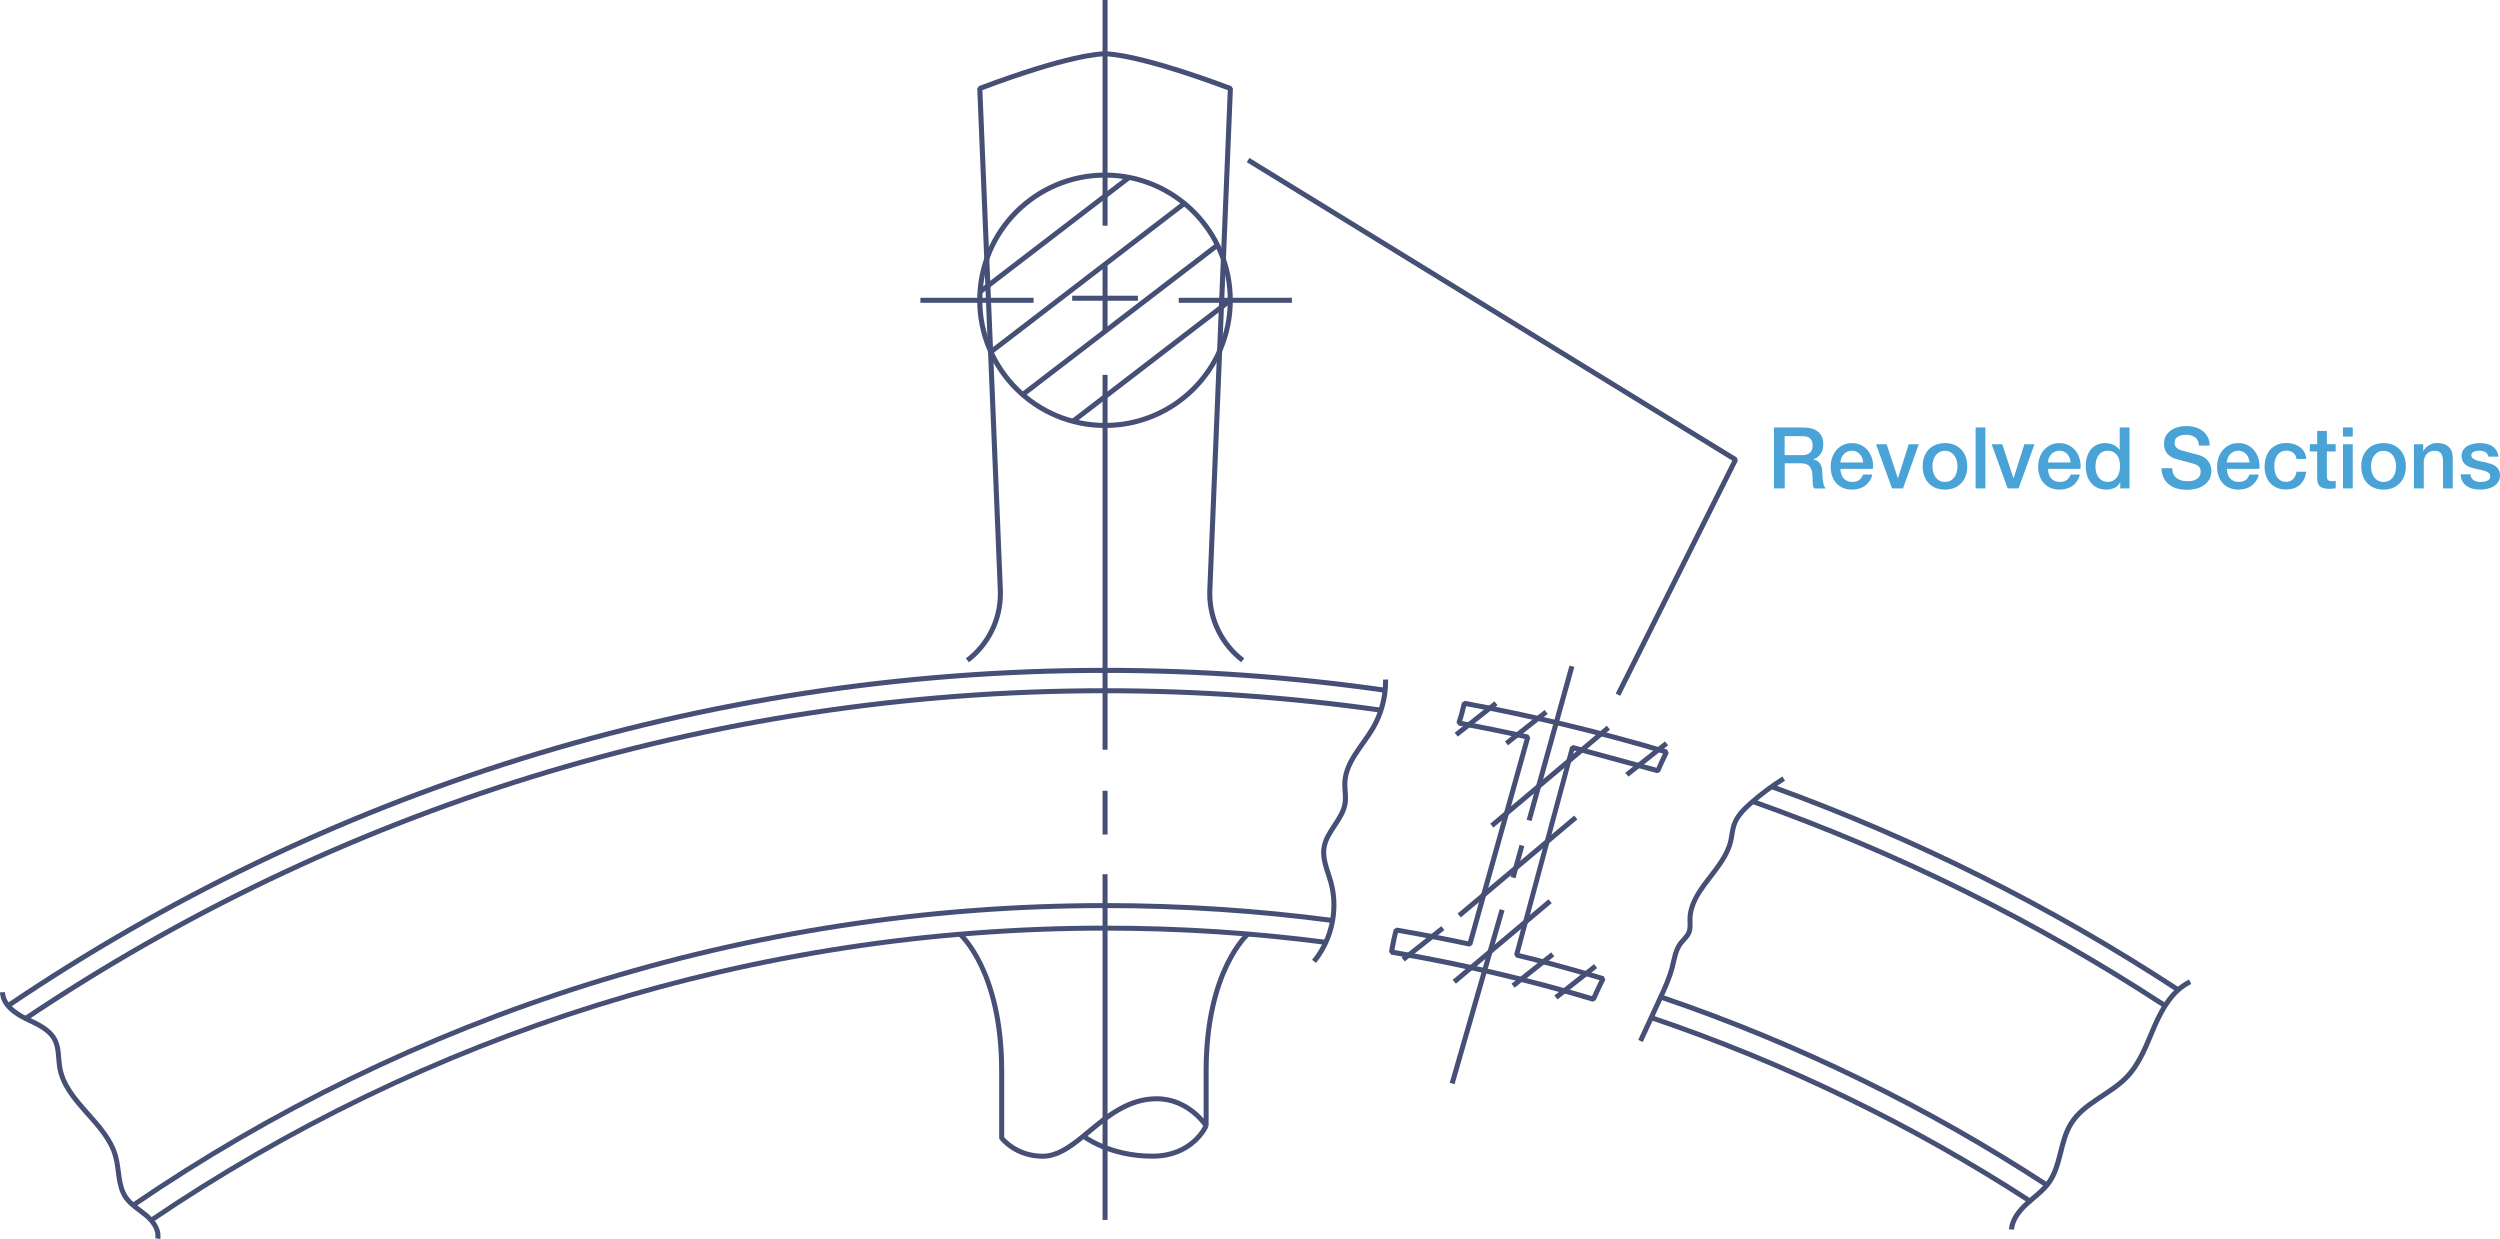 <svg width="565" height="280" viewBox="0 0 565 280" fill="none" xmlns="http://www.w3.org/2000/svg">
<g clip-path="url(#clip0)">
<path d="M281.773 36.657L391.493 104.104L365.142 156.751L366.165 157.262L392.743 104.138L392.527 103.4L282.375 35.692L281.773 36.657Z" fill="#464F75"/>
<path d="M278.047 67.866H277.479C277.479 75.527 274.379 82.449 269.358 87.466C264.338 92.482 257.398 95.58 249.743 95.58C242.076 95.58 235.148 92.482 230.127 87.466C225.107 82.449 222.006 75.515 222.006 67.866C222.006 60.206 225.107 53.283 230.127 48.267C235.148 43.25 242.087 40.152 249.743 40.141C257.41 40.141 264.338 43.239 269.358 48.267C274.379 53.283 277.479 60.217 277.479 67.866H278.047H278.615C278.615 51.932 265.69 39.006 249.731 39.006C233.785 39.006 220.848 51.921 220.848 67.866C220.848 83.8 233.773 96.726 249.731 96.726C265.678 96.726 278.615 83.811 278.615 67.866H278.047Z" fill="#464F75"/>
<path d="M249.175 0V51.013H250.311V0" fill="#464F75"/>
<path d="M249.175 59.978V74.823H250.311V59.978" fill="#464F75"/>
<path d="M257.16 66.834H242.314V67.969H257.16" fill="#464F75"/>
<path d="M249.175 84.72V169.439H250.311V84.72" fill="#464F75"/>
<path d="M249.175 178.711V188.607H250.311V178.711" fill="#464F75"/>
<path d="M249.175 197.573V275.699H250.311V197.573" fill="#464F75"/>
<path d="M208.014 68.434H233.592V67.299H208.014" fill="#464F75"/>
<path d="M266.395 68.434H291.973V67.299H266.395" fill="#464F75"/>
<path d="M221.836 66.403L255.525 40.55L254.843 39.653L221.144 65.495" fill="#464F75"/>
<path d="M242.815 95.671L278.4 68.32L277.707 67.412L242.122 94.763" fill="#464F75"/>
<path d="M224.278 79.976L268.007 46.417L267.326 45.52L223.597 79.068" fill="#464F75"/>
<path d="M231.547 89.566L275.276 56.018L274.583 55.11L230.854 88.669" fill="#464F75"/>
<path d="M249.766 12.733H249.834C250.617 12.733 257.648 12.972 277.854 20.53L278.059 19.997L277.491 19.974L272.845 133.395C272.834 133.667 272.834 133.928 272.834 134.189C272.834 140.25 275.662 145.992 280.512 149.681L281.205 148.784C276.639 145.3 273.981 139.898 273.981 134.189C273.981 133.94 273.981 133.69 273.992 133.44L278.638 20.02L278.274 19.463C257.989 11.882 250.867 11.599 249.856 11.599H249.731L249.766 12.733Z" fill="#464F75"/>
<path d="M249.765 11.599H249.64C248.618 11.599 241.304 11.882 221.222 19.463L220.859 20.02L225.504 133.44C225.516 133.69 225.516 133.94 225.516 134.189C225.516 139.898 222.858 145.3 218.292 148.784L218.985 149.681C223.835 145.981 226.663 140.25 226.663 134.178C226.663 133.917 226.663 133.645 226.652 133.384L222.006 19.963L221.438 19.985L221.643 20.519C241.644 12.96 248.845 12.722 249.652 12.722H249.72H249.731L249.765 11.599Z" fill="#464F75"/>
<path d="M2.135 227.761C72.794 179.982 158.003 152.075 249.731 152.075C271.198 152.075 292.302 153.607 312.951 156.558L313.11 155.434C292.415 152.472 271.244 150.929 249.731 150.929C157.764 150.929 72.329 178.904 1.499 226.819L2.135 227.761Z" fill="#464F75"/>
<path d="M400.204 178.314C432.734 190.071 463.503 205.54 491.978 224.197L492.603 223.244C464.06 204.541 433.211 189.027 400.602 177.247L400.204 178.314Z" fill="#464F75"/>
<path d="M6.111 230.644C75.748 183.932 159.548 156.672 249.732 156.672C270.881 156.672 291.666 158.17 312.008 161.064L312.167 159.94C291.78 157.035 270.926 155.537 249.732 155.537C159.321 155.537 75.293 182.865 5.475 229.702L6.111 230.644Z" fill="#464F75"/>
<path d="M395.934 181.673C428.963 193.374 460.175 208.911 489.014 227.784L489.638 226.831C460.721 207.912 429.429 192.33 396.308 180.606L395.934 181.673Z" fill="#464F75"/>
<path d="M30.417 272.839C92.864 230.167 168.384 205.222 249.743 205.222C267.155 205.222 284.294 206.368 301.093 208.593L301.241 207.469C284.385 205.245 267.2 204.099 249.732 204.099C168.146 204.099 92.398 229.123 29.77 271.92L30.417 272.839Z" fill="#464F75"/>
<path d="M375.148 225.866C406.133 236.398 435.369 250.732 462.288 268.311L462.913 267.358C435.915 249.722 406.599 235.343 375.523 224.788L375.148 225.866Z" fill="#464F75"/>
<path d="M34.483 276.232C95.874 234.616 169.963 210.318 249.743 210.318C266.632 210.318 283.272 211.407 299.582 213.53L299.73 212.406C283.374 210.284 266.689 209.194 249.754 209.194C169.747 209.194 95.431 233.572 33.858 275.313L34.483 276.232Z" fill="#464F75"/>
<path d="M373.002 230.519C403.374 240.801 432.03 254.772 458.461 271.908L459.074 270.955C432.575 253.773 403.828 239.757 373.365 229.452L373.002 230.519Z" fill="#464F75"/>
<path d="M0 224.265C0.057 225.843 0.829 227.159 1.885 228.204C2.942 229.259 4.271 230.076 5.566 230.7C6.826 231.313 8.144 231.903 9.28 232.618C10.415 233.333 11.347 234.173 11.903 235.285C12.335 236.136 12.517 237.101 12.619 238.145C12.732 239.178 12.767 240.279 12.948 241.38C13.675 245.533 16.413 248.7 19.139 251.775C21.876 254.851 24.613 257.858 25.601 261.547C25.999 263.011 26.124 264.634 26.362 266.245C26.612 267.857 26.987 269.48 27.952 270.909C29.213 272.748 31.144 273.815 32.655 275.097C33.325 275.653 33.961 276.334 34.415 277.049C34.87 277.776 35.142 278.536 35.142 279.296C35.142 279.467 35.131 279.648 35.097 279.83L36.221 280.023C36.267 279.784 36.278 279.546 36.278 279.308C36.278 278.275 35.914 277.31 35.369 276.459C34.836 275.608 34.12 274.859 33.382 274.235C31.746 272.873 29.94 271.84 28.895 270.285C28.077 269.082 27.725 267.652 27.487 266.086C27.248 264.531 27.123 262.874 26.692 261.263C25.601 257.211 22.705 254.102 19.99 251.038C17.264 247.962 14.72 244.943 14.073 241.198C13.902 240.199 13.857 239.121 13.743 238.032C13.63 236.942 13.437 235.83 12.914 234.786C12.221 233.413 11.108 232.448 9.882 231.665C8.655 230.882 7.303 230.292 6.065 229.69C4.85 229.1 3.612 228.328 2.692 227.409C1.772 226.49 1.181 225.446 1.136 224.231L0 224.265Z" fill="#464F75"/>
<path d="M312.565 153.596C312.565 153.732 312.565 153.857 312.565 153.993C312.565 157.556 311.611 161.131 309.816 164.218C308.669 166.193 307.136 168.099 305.841 170.12C304.546 172.14 303.479 174.307 303.365 176.793C303.354 176.94 303.354 177.088 303.354 177.235C303.354 178.325 303.501 179.369 303.501 180.356C303.501 180.708 303.479 181.06 303.433 181.4C303.195 183.091 302.206 184.623 301.15 186.224C300.094 187.824 298.969 189.481 298.663 191.512C298.606 191.898 298.572 192.284 298.572 192.658C298.583 195.098 299.628 197.368 300.23 199.536C300.684 201.159 300.9 202.85 300.9 204.529C300.9 208.99 299.367 213.461 296.527 216.9L297.402 217.626C300.412 213.972 302.025 209.251 302.036 204.529C302.036 202.748 301.809 200.955 301.332 199.229C300.696 196.948 299.708 194.758 299.719 192.658C299.719 192.329 299.742 192.012 299.787 191.682C300.037 189.991 301.037 188.448 302.104 186.848C303.161 185.248 304.274 183.579 304.569 181.559C304.626 181.151 304.648 180.753 304.648 180.356C304.648 179.267 304.501 178.223 304.501 177.235C304.501 177.099 304.501 176.974 304.512 176.838C304.603 174.648 305.557 172.673 306.806 170.721C308.056 168.769 309.612 166.851 310.816 164.774C312.701 161.506 313.712 157.749 313.712 153.981C313.712 153.845 313.712 153.698 313.712 153.562L312.565 153.596Z" fill="#464F75"/>
<path d="M455.178 277.9C455.337 275.834 456.791 273.985 458.461 272.464C460.13 270.932 462.107 269.57 463.526 267.584C464.992 265.53 465.616 263.135 466.207 260.797C466.797 258.448 467.354 256.155 468.547 254.238C469.932 251.99 472.079 250.39 474.396 248.835C476.713 247.281 479.201 245.794 481.177 243.694C484.278 240.392 485.743 236.057 487.469 232.084C489.196 228.124 491.513 224.174 495.227 222.393L494.727 221.371C490.581 223.38 488.196 227.602 486.424 231.631C484.675 235.659 483.221 239.858 480.336 242.911C478.508 244.863 476.1 246.316 473.749 247.893C471.398 249.46 469.103 251.151 467.558 253.636C466.241 255.77 465.673 258.187 465.082 260.525C464.492 262.863 463.878 265.098 462.572 266.937C461.311 268.719 459.415 270.047 457.665 271.635C455.916 273.236 454.235 275.278 454.02 277.821L455.178 277.9Z" fill="#464F75"/>
<path d="M402.817 175.488C400.148 177.157 397.627 179.04 395.276 181.117C393.72 182.491 392.118 184.068 391.38 186.179C390.925 187.495 390.869 188.812 390.585 189.992C389.858 193.079 387.666 195.757 385.553 198.504C384.497 199.877 383.474 201.284 382.702 202.794C381.93 204.303 381.396 205.915 381.373 207.708V207.889C381.373 208.298 381.396 208.684 381.396 209.047C381.396 209.592 381.35 210.08 381.18 210.5C380.885 211.294 380.056 211.952 379.34 212.883C378.091 214.574 377.852 216.628 377.386 218.41C376.773 220.827 375.705 223.154 374.626 225.48C373.161 228.658 371.707 231.836 370.242 235.013L371.276 235.49C372.741 232.312 374.195 229.135 375.66 225.957C376.728 223.619 377.829 221.247 378.488 218.694C378.965 216.81 379.238 214.914 380.249 213.564C380.805 212.792 381.759 212.088 382.236 210.92C382.486 210.284 382.52 209.648 382.52 209.047C382.52 208.638 382.498 208.253 382.498 207.889V207.719C382.52 206.142 382.986 204.712 383.702 203.304C384.781 201.205 386.45 199.219 388.029 197.119C389.596 195.031 391.073 192.829 391.686 190.242C391.993 188.925 392.061 187.643 392.447 186.542C393.061 184.772 394.492 183.308 396.014 181.957C398.32 179.926 400.796 178.076 403.408 176.442L402.817 175.488Z" fill="#464F75"/>
<path d="M216.521 211.487L216.543 211.498C216.998 211.918 225.811 220.01 225.811 242.084V257.189L225.925 257.53C225.948 257.564 226.766 258.642 228.39 259.72C230.003 260.798 232.445 261.876 235.67 261.876C237.862 261.876 239.862 261.002 241.792 259.754C244.689 257.881 247.483 255.135 250.629 252.888C253.775 250.641 257.228 248.882 261.453 248.882C264.895 248.882 267.553 250.334 269.37 251.798C270.279 252.536 270.972 253.262 271.426 253.819C271.653 254.091 271.835 254.318 271.948 254.477L272.073 254.658L272.107 254.715L272.187 254.806L273.152 254.409V242.072C273.152 230.678 275.503 223.018 277.843 218.206C279.013 215.8 280.172 214.109 281.035 213.019C281.466 212.474 281.83 212.089 282.068 211.828C282.193 211.703 282.284 211.612 282.352 211.555L282.421 211.487L282.443 211.476L281.705 210.613C281.603 210.693 272.016 218.977 272.016 242.072V254.409H272.584L272.982 254.011L272.584 254.409L273.061 254.102C273.039 254.068 272.028 252.502 270.074 250.925C268.132 249.347 265.213 247.758 261.442 247.758C258.409 247.758 255.74 248.598 253.355 249.846C249.766 251.719 246.779 254.488 243.95 256.758C242.531 257.893 241.156 258.892 239.793 259.606C238.419 260.321 237.067 260.741 235.659 260.741C232.695 260.741 230.491 259.754 229.014 258.778C228.276 258.29 227.72 257.791 227.356 257.428C227.174 257.246 227.038 257.098 226.947 256.996L226.856 256.883L226.834 256.86L226.379 257.201H226.947V242.095C226.959 219 217.361 210.715 217.259 210.636L216.521 211.487Z" fill="#464F75"/>
<path d="M244.495 257.2C244.552 257.246 250.435 261.865 260.453 261.865C265.201 261.865 268.393 260.072 270.358 258.267C272.323 256.463 273.095 254.67 273.106 254.624L272.061 254.182V254.193C271.993 254.352 271.232 255.997 269.415 257.586C267.598 259.175 264.769 260.73 260.453 260.73C255.626 260.73 251.798 259.618 249.175 258.506C247.868 257.949 246.858 257.393 246.187 256.985C245.847 256.781 245.597 256.61 245.426 256.485L245.245 256.349L245.188 256.304L244.495 257.2Z" fill="#464F75"/>
<path d="M376.636 169.949L376.795 169.405C361.859 164.944 346.605 161.256 331.044 158.385L330.386 158.816C330.056 160.291 329.659 161.778 329.17 163.219L329.602 163.957C334.815 164.922 340.006 165.977 345.151 167.123L345.276 166.567L344.731 166.42L331.635 213.245L332.18 213.393L332.294 212.837C326.774 211.656 321.22 210.578 315.62 209.636L314.973 210.056C314.541 211.725 314.189 213.393 313.928 215.095L314.393 215.742C329.92 218.375 345.117 221.939 359.94 226.376L360.621 226.058C361.314 224.503 362.029 222.949 362.802 221.428L362.461 220.633C355.998 218.681 349.467 216.888 342.868 215.288L342.732 215.844L343.277 215.992L355.76 169.632L374.523 174.739L375.194 174.409C375.796 172.991 376.432 171.584 377.124 170.21L376.784 169.416L376.636 169.949L376.125 169.7C375.421 171.096 374.773 172.525 374.171 173.967L374.694 174.182L374.841 173.638L355.533 168.383L354.84 168.78L342.21 215.685L342.618 216.389C349.195 217.989 355.703 219.771 362.143 221.712L362.302 221.167L361.791 220.906C361.019 222.449 360.28 224.015 359.587 225.582L360.11 225.809L360.269 225.264C345.401 220.826 330.159 217.24 314.586 214.607L314.496 215.163L315.052 215.254C315.313 213.597 315.643 211.952 316.074 210.329L315.529 210.181L315.438 210.737C321.015 211.679 326.558 212.757 332.067 213.938L332.737 213.54L345.833 166.715L345.412 166.011C340.245 164.865 335.054 163.81 329.818 162.845L329.716 163.401L330.249 163.583C330.749 162.096 331.158 160.586 331.487 159.066L330.931 158.941L330.829 159.497C346.344 162.368 361.564 166.034 376.466 170.494L376.636 169.949L376.125 169.7L376.636 169.949Z" fill="#464F75"/>
<path d="M354.704 150.418L345.026 185.27L346.128 185.577L355.805 150.724" fill="#464F75"/>
<path d="M343.414 190.923L341.403 198.197L342.494 198.493L344.504 191.229" fill="#464F75"/>
<path d="M338.928 205.46L327.638 244.716L328.728 245.034L340.018 205.778" fill="#464F75"/>
<path d="M337.735 158.499L328.762 165.592L329.466 166.477L338.439 159.384" fill="#464F75"/>
<path d="M349.081 160.462L340.108 167.555L340.813 168.44L349.786 161.347" fill="#464F75"/>
<path d="M350.57 215.231L341.597 222.324L342.301 223.221L351.274 216.128" fill="#464F75"/>
<path d="M360.258 217.888L351.285 224.981L351.989 225.877L360.962 218.784" fill="#464F75"/>
<path d="M325.729 209.308L316.756 216.401L317.46 217.286L326.433 210.193" fill="#464F75"/>
<path d="M376.284 167.555L367.312 174.648L368.016 175.533L376.989 168.44" fill="#464F75"/>
<path d="M363.132 164.015L336.792 186.156L337.519 187.03L363.858 164.889" fill="#464F75"/>
<path d="M355.76 184.317L329.421 206.459L330.148 207.333L356.487 185.191" fill="#464F75"/>
<path d="M349.956 203.236L328.296 221.451L329.034 222.314L350.694 204.11" fill="#464F75"/>
<path d="M556.106 107.179C556.118 107.769 556.243 108.28 556.458 108.711C556.686 109.142 556.992 109.506 557.39 109.789C557.787 110.073 558.242 110.3 558.775 110.436C559.309 110.572 559.889 110.652 560.525 110.652C561.036 110.652 561.558 110.595 562.092 110.482C562.615 110.368 563.103 110.175 563.535 109.926C563.966 109.676 564.318 109.335 564.591 108.927C564.863 108.518 565 108.008 565 107.417C565 106.929 564.909 106.521 564.716 106.18C564.534 105.851 564.284 105.568 563.978 105.352C563.671 105.136 563.33 104.955 562.944 104.83C562.558 104.705 562.16 104.592 561.763 104.501C561.354 104.41 560.956 104.331 560.57 104.251C560.184 104.172 559.843 104.081 559.537 103.967C559.23 103.854 558.991 103.718 558.798 103.547C558.617 103.377 558.514 103.162 558.514 102.889C558.514 102.674 558.582 102.492 558.707 102.356C558.832 102.22 558.991 102.118 559.184 102.049C559.366 101.981 559.571 101.925 559.786 101.902C560.002 101.879 560.184 101.868 560.332 101.868C560.82 101.868 561.252 101.959 561.638 102.14C562.013 102.322 562.262 102.674 562.365 103.207H564.659C564.591 102.651 564.432 102.186 564.182 101.788C563.932 101.391 563.614 101.073 563.239 100.835C562.864 100.585 562.433 100.415 561.967 100.302C561.501 100.188 561.002 100.143 560.491 100.143C560.036 100.143 559.571 100.188 559.071 100.279C558.571 100.37 558.128 100.529 557.719 100.756C557.31 100.983 556.981 101.278 556.72 101.641C556.458 102.004 556.322 102.458 556.322 103.003C556.322 103.502 556.413 103.922 556.595 104.262C556.776 104.603 557.015 104.887 557.322 105.102C557.628 105.318 557.969 105.499 558.344 105.624C558.719 105.749 559.116 105.863 559.537 105.953C559.934 106.044 560.332 106.124 560.718 106.203C561.104 106.283 561.445 106.373 561.751 106.487C562.058 106.6 562.297 106.737 562.49 106.918C562.683 107.1 562.785 107.327 562.796 107.61C562.808 107.894 562.74 108.121 562.592 108.291C562.444 108.462 562.251 108.598 562.024 108.689C561.797 108.779 561.547 108.836 561.286 108.87C561.024 108.904 560.786 108.916 560.581 108.916C559.991 108.916 559.48 108.791 559.059 108.53C558.639 108.269 558.389 107.826 558.321 107.179H556.106ZM545.566 110.38H547.769V104.489C547.769 104.126 547.826 103.786 547.94 103.468C548.053 103.15 548.212 102.867 548.417 102.628C548.621 102.39 548.871 102.208 549.167 102.072C549.462 101.936 549.803 101.868 550.166 101.868C550.825 101.868 551.302 102.049 551.62 102.401C551.927 102.753 552.097 103.321 552.12 104.104V110.38H554.323V103.525C554.323 102.39 554.005 101.539 553.38 100.971C552.744 100.404 551.892 100.12 550.791 100.12C550.132 100.12 549.53 100.279 548.996 100.597C548.451 100.915 548.019 101.346 547.679 101.902L547.645 101.868V100.404H545.555V110.38H545.566ZM537.411 108.609C537.047 108.405 536.752 108.132 536.525 107.803C536.298 107.474 536.127 107.088 536.014 106.68C535.9 106.271 535.855 105.829 535.855 105.397C535.855 104.977 535.912 104.546 536.014 104.126C536.116 103.706 536.298 103.321 536.525 103.003C536.752 102.685 537.047 102.413 537.411 102.197C537.774 101.981 538.195 101.891 538.683 101.891C539.171 101.891 539.603 101.993 539.955 102.197C540.307 102.401 540.614 102.674 540.841 103.003C541.068 103.332 541.239 103.706 541.352 104.126C541.466 104.546 541.511 104.977 541.511 105.397C541.511 105.829 541.454 106.26 541.352 106.68C541.239 107.1 541.068 107.474 540.841 107.803C540.614 108.132 540.319 108.405 539.955 108.609C539.592 108.813 539.171 108.916 538.683 108.916C538.195 108.916 537.774 108.813 537.411 108.609ZM540.818 110.255C541.443 109.994 541.965 109.63 542.397 109.165C542.829 108.7 543.158 108.144 543.385 107.508C543.612 106.861 543.726 106.158 543.726 105.386C543.726 104.626 543.612 103.922 543.385 103.286C543.158 102.64 542.829 102.095 542.397 101.63C541.965 101.164 541.443 100.801 540.818 100.54C540.194 100.279 539.478 100.143 538.683 100.143C537.888 100.143 537.172 100.279 536.548 100.54C535.923 100.801 535.389 101.164 534.969 101.63C534.537 102.095 534.208 102.651 533.981 103.286C533.754 103.933 533.64 104.637 533.64 105.386C533.64 106.158 533.754 106.861 533.981 107.508C534.208 108.155 534.537 108.7 534.969 109.165C535.4 109.63 535.923 109.994 536.548 110.255C537.172 110.516 537.888 110.652 538.683 110.652C539.478 110.652 540.194 110.516 540.818 110.255ZM529.517 110.38H531.72V100.404H529.517V110.38ZM529.517 98.679H531.72V96.591H529.517V98.679ZM522.021 102.038H523.679V107.928C523.69 108.337 523.736 108.711 523.804 109.029C523.872 109.347 524.008 109.619 524.213 109.835C524.417 110.05 524.69 110.209 525.042 110.311C525.394 110.425 525.86 110.47 526.439 110.47C526.689 110.47 526.927 110.459 527.154 110.436C527.382 110.414 527.62 110.391 527.87 110.357V108.654C527.711 108.689 527.563 108.711 527.404 108.723C527.245 108.734 527.098 108.734 526.939 108.734C526.689 108.734 526.496 108.7 526.359 108.643C526.223 108.586 526.109 108.496 526.041 108.382C525.973 108.269 525.928 108.121 525.905 107.962C525.882 107.792 525.871 107.599 525.871 107.361V102.038H527.859V100.392H525.882V97.396H523.679V100.392H522.021V102.038ZM521.225 103.74C521.169 103.128 521.021 102.594 520.76 102.14C520.499 101.686 520.169 101.312 519.76 101.017C519.351 100.722 518.886 100.495 518.375 100.347C517.852 100.2 517.307 100.12 516.728 100.12C515.898 100.12 515.183 100.256 514.57 100.54C513.956 100.812 513.445 101.198 513.036 101.675C512.627 102.152 512.309 102.73 512.105 103.377C511.9 104.024 511.798 104.739 511.798 105.477C511.798 106.214 511.9 106.895 512.116 107.52C512.332 108.144 512.639 108.7 513.048 109.154C513.456 109.608 513.968 109.971 514.558 110.232C515.149 110.493 515.853 110.629 516.637 110.629C517.92 110.629 518.954 110.289 519.738 109.596C520.521 108.904 521.01 107.917 521.214 106.612H519.011C518.908 107.327 518.647 107.894 518.227 108.291C517.807 108.689 517.273 108.893 516.637 108.893C516.16 108.893 515.751 108.791 515.421 108.598C515.092 108.393 514.808 108.132 514.604 107.815C514.388 107.497 514.24 107.122 514.138 106.714C514.047 106.305 513.99 105.885 513.99 105.477C513.99 104.716 514.081 104.104 514.263 103.638C514.445 103.173 514.672 102.798 514.944 102.537C515.217 102.276 515.512 102.095 515.83 101.993C516.148 101.891 516.455 101.845 516.739 101.845C517.352 101.845 517.875 102.004 518.272 102.322C518.681 102.64 518.931 103.105 519.011 103.718H521.225V103.74ZM510.606 105.965C510.696 105.216 510.651 104.501 510.458 103.797C510.265 103.094 509.97 102.469 509.561 101.936C509.152 101.391 508.629 100.96 508.005 100.631C507.38 100.302 506.676 100.143 505.892 100.143C505.142 100.143 504.472 100.279 503.882 100.563C503.291 100.846 502.78 101.232 502.371 101.709C501.951 102.197 501.633 102.753 501.406 103.389C501.178 104.024 501.065 104.694 501.065 105.409C501.065 106.18 501.167 106.884 501.383 107.531C501.599 108.178 501.905 108.723 502.326 109.188C502.746 109.653 503.257 110.016 503.859 110.266C504.461 110.527 505.165 110.652 505.949 110.652C506.494 110.652 507.005 110.572 507.505 110.425C508.005 110.277 508.448 110.062 508.845 109.767C509.243 109.483 509.583 109.12 509.867 108.7C510.151 108.28 510.356 107.792 510.469 107.247H508.379C508.186 107.803 507.891 108.212 507.505 108.496C507.107 108.768 506.596 108.916 505.949 108.916C505.483 108.916 505.086 108.836 504.756 108.677C504.427 108.518 504.143 108.303 503.927 108.03C503.711 107.758 503.541 107.44 503.439 107.088C503.325 106.725 503.28 106.351 503.28 105.965H510.606ZM503.257 104.512C503.268 104.138 503.348 103.797 503.484 103.468C503.62 103.139 503.802 102.867 504.029 102.628C504.256 102.39 504.529 102.208 504.836 102.072C505.142 101.936 505.506 101.868 505.892 101.868C506.267 101.868 506.608 101.947 506.903 102.095C507.21 102.242 507.459 102.435 507.675 102.674C507.891 102.912 508.05 103.196 508.175 103.513C508.3 103.831 508.368 104.172 508.402 104.512H503.257ZM488.503 105.783C488.514 106.634 488.673 107.372 488.991 107.996C489.298 108.62 489.707 109.131 490.229 109.528C490.752 109.926 491.354 110.221 492.046 110.414C492.739 110.606 493.478 110.697 494.273 110.697C494.954 110.697 495.624 110.618 496.283 110.459C496.942 110.3 497.521 110.039 498.043 109.699C498.555 109.347 498.975 108.904 499.293 108.359C499.611 107.815 499.77 107.156 499.77 106.385C499.77 106.022 499.713 105.67 499.611 105.307C499.497 104.943 499.338 104.603 499.111 104.297C498.884 103.979 498.611 103.706 498.271 103.457C497.941 103.218 497.544 103.025 497.089 102.878C496.908 102.832 496.612 102.742 496.192 102.64C495.772 102.526 495.34 102.413 494.909 102.299C494.466 102.186 494.079 102.072 493.716 101.981C493.364 101.891 493.159 101.834 493.103 101.822C492.614 101.686 492.217 101.471 491.91 101.198C491.603 100.926 491.456 100.54 491.456 100.052C491.456 99.7 491.535 99.416 491.694 99.178C491.853 98.951 492.058 98.758 492.308 98.633C492.557 98.497 492.819 98.406 493.114 98.35C493.409 98.293 493.705 98.259 493.989 98.259C494.829 98.259 495.511 98.441 496.056 98.815C496.601 99.178 496.896 99.814 496.964 100.699H499.384C499.384 99.973 499.247 99.348 498.963 98.792C498.68 98.248 498.293 97.782 497.816 97.408C497.328 97.033 496.771 96.749 496.135 96.568C495.499 96.375 494.818 96.284 494.102 96.284C493.489 96.284 492.876 96.364 492.262 96.522C491.649 96.681 491.115 96.931 490.638 97.26C490.161 97.589 489.775 98.021 489.491 98.52C489.207 99.031 489.059 99.632 489.059 100.324C489.059 100.688 489.105 101.039 489.207 101.391C489.298 101.743 489.468 102.061 489.695 102.379C489.922 102.696 490.24 102.969 490.627 103.218C491.024 103.468 491.513 103.672 492.103 103.831C493.057 104.092 493.852 104.297 494.511 104.455C495.159 104.614 495.726 104.785 496.215 104.966C496.499 105.068 496.76 105.25 496.999 105.499C497.237 105.749 497.351 106.135 497.351 106.668C497.351 106.929 497.294 107.179 497.192 107.429C497.089 107.678 496.919 107.905 496.692 108.098C496.465 108.291 496.158 108.45 495.783 108.575C495.408 108.7 494.954 108.757 494.432 108.757C493.943 108.757 493.489 108.7 493.069 108.598C492.648 108.484 492.285 108.314 491.956 108.076C491.637 107.837 491.388 107.531 491.206 107.156C491.024 106.782 490.933 106.339 490.933 105.806H488.503V105.783ZM473.714 104.172C473.805 103.74 473.976 103.355 474.191 103.014C474.419 102.674 474.702 102.401 475.066 102.186C475.418 101.97 475.85 101.868 476.372 101.868C477.224 101.868 477.894 102.174 478.394 102.798C478.894 103.423 479.132 104.274 479.132 105.386C479.132 105.817 479.075 106.249 478.973 106.668C478.871 107.088 478.701 107.463 478.473 107.792C478.246 108.121 477.962 108.393 477.599 108.598C477.235 108.802 476.826 108.904 476.338 108.904C475.861 108.904 475.452 108.802 475.1 108.609C474.748 108.416 474.464 108.155 474.237 107.837C474.01 107.52 473.839 107.145 473.737 106.737C473.623 106.328 473.578 105.908 473.578 105.477C473.578 105.046 473.623 104.603 473.714 104.172ZM481.256 96.602H479.053V101.698H479.019C478.848 101.425 478.644 101.187 478.394 100.994C478.144 100.79 477.871 100.631 477.576 100.506C477.281 100.381 476.974 100.279 476.645 100.222C476.327 100.166 476.009 100.131 475.702 100.131C475.157 100.131 474.634 100.234 474.112 100.427C473.589 100.631 473.124 100.937 472.726 101.357C472.317 101.788 471.999 102.322 471.749 102.98C471.499 103.638 471.386 104.41 471.386 105.318C471.386 106.067 471.477 106.759 471.67 107.417C471.863 108.064 472.158 108.632 472.544 109.108C472.931 109.585 473.419 109.96 473.998 110.232C474.589 110.504 475.27 110.652 476.054 110.652C476.69 110.652 477.281 110.527 477.849 110.277C478.417 110.028 478.848 109.608 479.144 109.029H479.178V110.38H481.267V96.602H481.256ZM470.171 105.965C470.261 105.216 470.216 104.501 470.023 103.797C469.83 103.094 469.535 102.469 469.126 101.936C468.717 101.391 468.194 100.96 467.57 100.631C466.945 100.302 466.241 100.143 465.457 100.143C464.707 100.143 464.037 100.279 463.447 100.563C462.856 100.846 462.345 101.232 461.936 101.709C461.516 102.197 461.198 102.753 460.97 103.389C460.743 104.024 460.63 104.694 460.63 105.409C460.63 106.18 460.732 106.884 460.948 107.531C461.164 108.178 461.47 108.723 461.89 109.188C462.311 109.653 462.822 110.016 463.424 110.266C464.026 110.527 464.73 110.652 465.514 110.652C466.059 110.652 466.57 110.572 467.07 110.425C467.57 110.277 468.013 110.062 468.41 109.767C468.808 109.483 469.148 109.12 469.432 108.7C469.716 108.28 469.921 107.792 470.034 107.247H467.956C467.763 107.803 467.467 108.212 467.081 108.496C466.684 108.768 466.172 108.916 465.525 108.916C465.059 108.916 464.662 108.836 464.332 108.677C464.003 108.518 463.719 108.303 463.503 108.03C463.288 107.758 463.117 107.44 463.015 107.088C462.901 106.725 462.856 106.351 462.856 105.965H470.171ZM462.833 104.512C462.845 104.138 462.924 103.797 463.06 103.468C463.197 103.139 463.378 102.867 463.606 102.628C463.833 102.39 464.105 102.208 464.412 102.072C464.719 101.936 465.082 101.868 465.468 101.868C465.843 101.868 466.184 101.947 466.479 102.095C466.786 102.242 467.036 102.435 467.252 102.674C467.467 102.912 467.626 103.196 467.751 103.513C467.876 103.831 467.944 104.172 467.978 104.512H462.833ZM453.735 110.38H456.211L459.789 100.404H457.506L455.076 108.064H455.042L452.509 100.404H450.112L453.735 110.38ZM446.489 110.38H448.692V96.602H446.489V110.38ZM438.288 108.609C437.925 108.405 437.629 108.132 437.402 107.803C437.175 107.474 437.005 107.088 436.891 106.68C436.778 106.271 436.732 105.829 436.732 105.397C436.732 104.977 436.789 104.546 436.891 104.126C436.993 103.706 437.175 103.321 437.402 103.003C437.629 102.685 437.925 102.413 438.288 102.197C438.652 101.981 439.072 101.891 439.56 101.891C440.049 101.891 440.48 101.993 440.832 102.197C441.185 102.401 441.491 102.674 441.718 103.003C441.946 103.332 442.116 103.706 442.23 104.126C442.343 104.546 442.389 104.977 442.389 105.397C442.389 105.829 442.332 106.26 442.23 106.68C442.116 107.1 441.946 107.474 441.718 107.803C441.491 108.132 441.196 108.405 440.832 108.609C440.469 108.813 440.049 108.916 439.56 108.916C439.072 108.916 438.64 108.813 438.288 108.609ZM441.696 110.255C442.32 109.994 442.843 109.63 443.274 109.165C443.706 108.7 444.035 108.144 444.263 107.508C444.49 106.861 444.603 106.158 444.603 105.386C444.603 104.626 444.49 103.922 444.263 103.286C444.035 102.64 443.706 102.095 443.274 101.63C442.843 101.164 442.32 100.801 441.696 100.54C441.071 100.279 440.355 100.143 439.56 100.143C438.765 100.143 438.05 100.279 437.425 100.54C436.8 100.801 436.266 101.164 435.846 101.63C435.415 102.095 435.085 102.651 434.858 103.286C434.631 103.933 434.517 104.637 434.517 105.386C434.517 106.158 434.631 106.861 434.858 107.508C435.085 108.155 435.415 108.7 435.846 109.165C436.278 109.63 436.8 109.994 437.425 110.255C438.05 110.516 438.765 110.652 439.56 110.652C440.355 110.652 441.071 110.516 441.696 110.255ZM427.6 110.38H430.076L433.654 100.404H431.371L428.94 108.064H428.906L426.374 100.404H423.977L427.6 110.38ZM423.273 105.965C423.364 105.216 423.318 104.501 423.125 103.797C422.932 103.094 422.637 102.469 422.228 101.936C421.819 101.391 421.296 100.96 420.672 100.631C420.047 100.302 419.343 100.143 418.559 100.143C417.809 100.143 417.139 100.279 416.549 100.563C415.958 100.846 415.447 101.232 415.038 101.709C414.618 102.197 414.3 102.753 414.073 103.389C413.845 104.024 413.732 104.694 413.732 105.409C413.732 106.18 413.834 106.884 414.05 107.531C414.266 108.178 414.572 108.723 414.993 109.188C415.413 109.653 415.924 110.016 416.526 110.266C417.128 110.527 417.832 110.652 418.616 110.652C419.161 110.652 419.672 110.572 420.172 110.425C420.672 110.277 421.115 110.062 421.512 109.767C421.91 109.483 422.251 109.12 422.534 108.7C422.818 108.28 423.023 107.792 423.136 107.247H421.047C420.853 107.803 420.558 108.212 420.172 108.496C419.774 108.768 419.263 108.916 418.616 108.916C418.15 108.916 417.753 108.836 417.423 108.677C417.094 108.518 416.81 108.303 416.594 108.03C416.378 107.758 416.208 107.44 416.106 107.088C415.992 106.725 415.947 106.351 415.947 105.965H423.273ZM415.935 104.512C415.947 104.138 416.026 103.797 416.163 103.468C416.299 103.139 416.481 102.867 416.708 102.628C416.935 102.39 417.207 102.208 417.514 102.072C417.821 101.936 418.184 101.868 418.57 101.868C418.945 101.868 419.286 101.947 419.581 102.095C419.888 102.242 420.138 102.435 420.354 102.674C420.57 102.912 420.729 103.196 420.853 103.513C420.978 103.831 421.047 104.172 421.081 104.512H415.935ZM403.339 98.565H407.258C407.564 98.565 407.871 98.588 408.155 98.645C408.45 98.701 408.7 98.804 408.927 98.951C409.155 99.11 409.325 99.326 409.461 99.598C409.586 99.87 409.654 100.234 409.654 100.665C409.654 101.403 409.45 101.947 409.052 102.31C408.655 102.674 408.064 102.867 407.292 102.867H403.328V98.565H403.339ZM400.931 110.38H403.351V104.705H406.906C407.462 104.705 407.917 104.773 408.269 104.921C408.621 105.057 408.905 105.284 409.109 105.59C409.314 105.897 409.461 106.271 409.529 106.725C409.598 107.179 409.643 107.724 409.643 108.359C409.643 108.7 409.654 109.04 409.688 109.404C409.722 109.767 409.825 110.096 410.006 110.391H412.596C412.335 110.107 412.153 109.63 412.028 108.972C411.903 108.314 411.846 107.576 411.846 106.759C411.846 106.214 411.778 105.772 411.642 105.409C411.506 105.046 411.335 104.75 411.131 104.535C410.926 104.308 410.699 104.149 410.461 104.047C410.222 103.945 409.995 103.877 409.791 103.854V103.82C409.904 103.786 410.086 103.706 410.336 103.593C410.586 103.479 410.836 103.286 411.097 103.025C411.358 102.764 411.585 102.413 411.778 101.981C411.971 101.55 412.062 101.005 412.062 100.347C412.062 99.178 411.687 98.259 410.926 97.601C410.165 96.942 409.03 96.613 407.508 96.613H400.92V110.38H400.931Z" fill="#49A3D6"/>
</g>
<defs>
<clipPath id="clip0">
<rect width="565" height="280" fill="white"/>
</clipPath>
</defs>
</svg>
